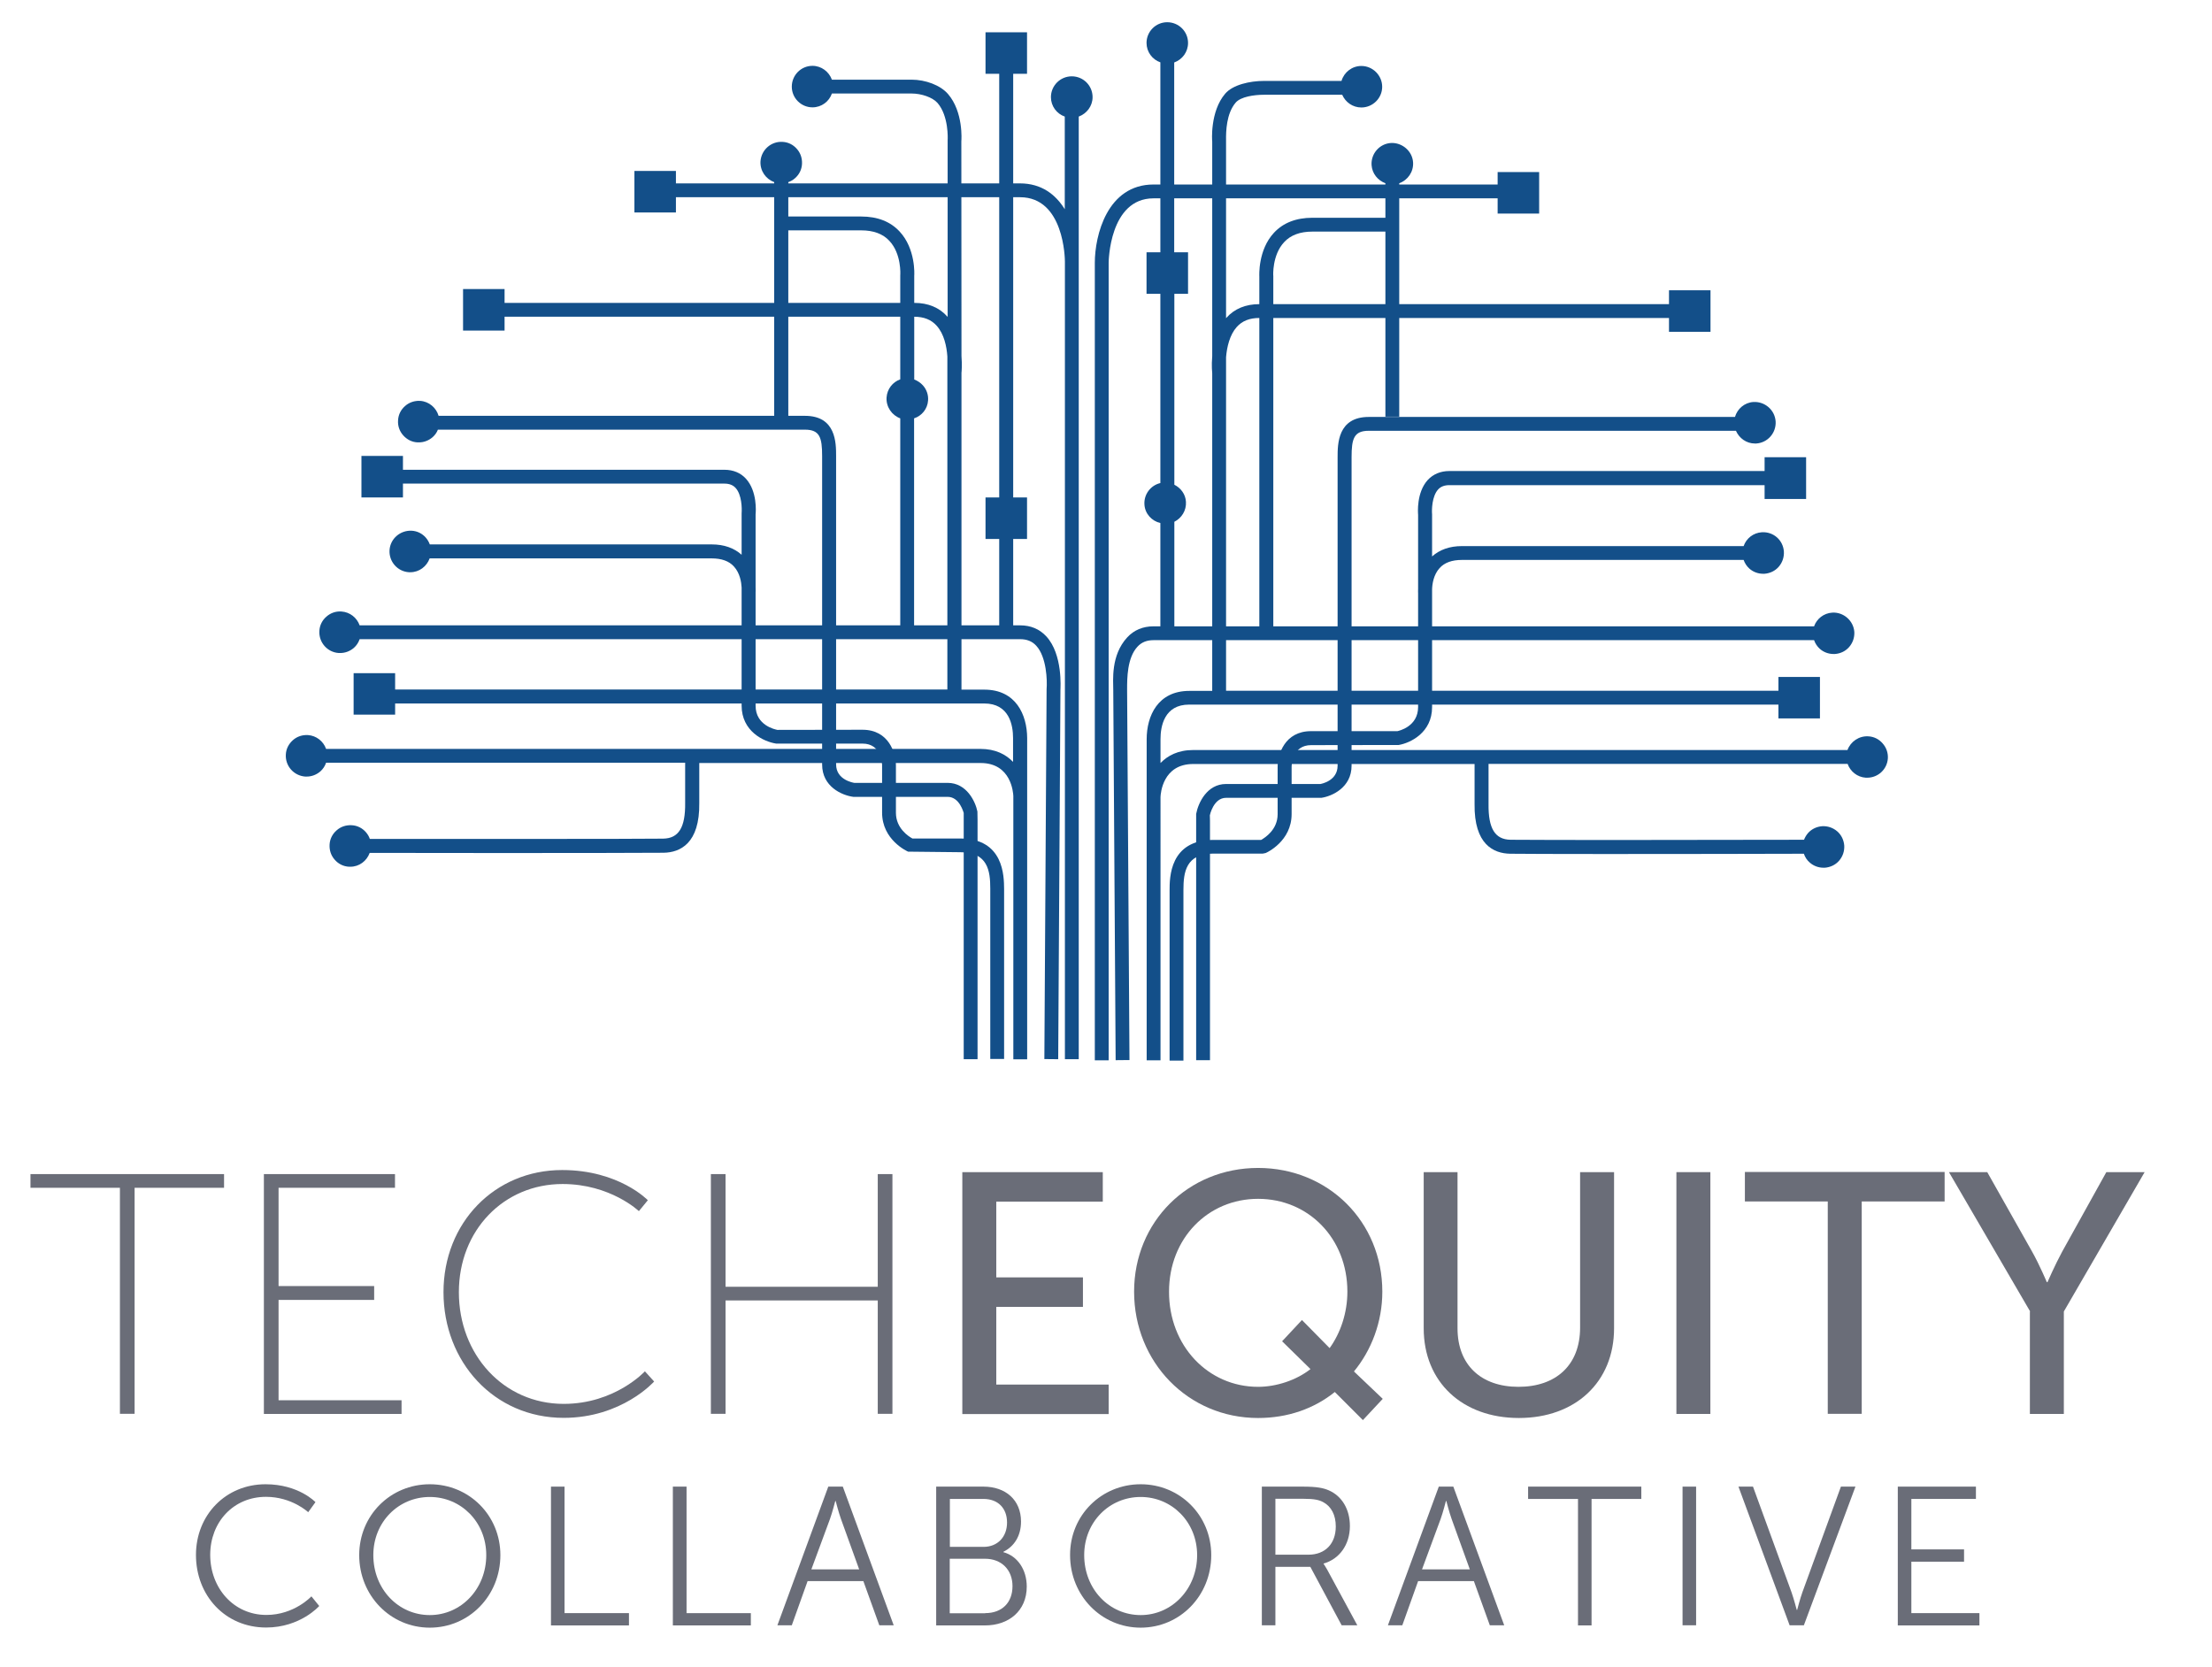 <?xml version="1.0" encoding="utf-8"?>
<!-- Generator: Adobe Illustrator 24.0.1, SVG Export Plug-In . SVG Version: 6.00 Build 0)  -->
<svg version="1.1" id="Layer_1" xmlns="http://www.w3.org/2000/svg" xmlns:xlink="http://www.w3.org/1999/xlink" x="0px" y="0px"
	 viewBox="0 0 158.26 119.27" style="enable-background:new 0 0 158.26 119.27;" xml:space="preserve" preserveAspectRatio="xMidYMid meet">
<style type="text/css">
	.st0{fill:#134F89;}
	.st1{fill:none;stroke:#134F89;stroke-width:0.994;stroke-miterlimit:10;}
	.st2{fill:#6A6D78;}
</style>
<path class="st0" d="M91.1,45.31H90.1V19.79c0-0.04-0.11-1.9,1.05-3.14c0.66-0.71,1.59-1.07,2.74-1.07h5.72v0.99h-5.72
	c-0.87,0-1.55,0.25-2.01,0.75c-0.87,0.92-0.79,2.41-0.78,2.43L91.1,45.31z"/>
<path class="st0" d="M131.09,43.83c-0.61,0.04-1.11,0.44-1.3,0.98H84.02v-7.48c0.52-0.26,0.87-0.81,0.83-1.43
	c-0.03-0.54-0.37-0.99-0.83-1.22V21.02H85v-2.97h-0.99V4.47C84.59,4.26,85,3.72,85,3.07c0-0.82-0.67-1.48-1.49-1.48
	c-0.82,0-1.48,0.67-1.48,1.48c0,0.64,0.41,1.19,0.99,1.39v13.59h-0.99v2.97h0.99v13.54c-0.69,0.16-1.19,0.8-1.14,1.54
	c0.04,0.66,0.53,1.18,1.14,1.32v7.39h-0.49c-0.76,0-1.4,0.27-1.88,0.79c-1.19,1.29-1,3.08-1,3.78l0.17,26.47l0.99-0.01l-0.17-26.51
	c0-0.8,0-2.26,0.74-3.06c0.29-0.32,0.67-0.47,1.15-0.47h47.26c0.08,0.23,0.22,0.45,0.41,0.62c0.27,0.24,0.62,0.37,0.98,0.37
	c0.03,0,0.06,0,0.1,0c0.4-0.03,0.76-0.2,1.02-0.5s0.39-0.68,0.37-1.08C132.61,44.4,131.89,43.78,131.09,43.83z"/>
<path class="st0" d="M66.4,28.65c0.03-0.39-0.1-0.78-0.37-1.08c-0.17-0.19-0.39-0.33-0.62-0.42l0-7.42
	c0.01-0.08,0.11-1.93-1.05-3.17c-0.66-0.71-1.58-1.07-2.74-1.07h-5.72v0.99h5.72c0.87,0,1.55,0.25,2.01,0.75
	c0.87,0.92,0.79,2.41,0.78,2.46v7.45c-0.54,0.19-0.94,0.69-0.98,1.3c-0.04,0.67,0.38,1.27,0.98,1.49v15.28h0.99l0-15.28
	C65.95,29.75,66.36,29.26,66.4,28.65z"/>
<path class="st0" d="M74.86,45.53c-0.49-0.53-1.12-0.79-1.88-0.79H25.73c-0.19-0.54-0.69-0.95-1.3-0.99
	c-0.39-0.03-0.78,0.1-1.08,0.37c-0.3,0.26-0.48,0.62-0.5,1.02c-0.05,0.82,0.57,1.53,1.39,1.58c0.03,0,0.07,0,0.1,0
	c0.36,0,0.7-0.13,0.98-0.37c0.19-0.17,0.33-0.38,0.41-0.62h47.26c0.48,0,0.86,0.15,1.15,0.47c0.74,0.8,0.79,2.49,0.74,3.1
	l-0.16,26.47l0.99,0.01l0.16-26.43C75.87,49.24,76.05,46.82,74.86,45.53z"/>
<path class="st0" d="M69.93,58.06c-0.14-0.71-0.77-2.05-2.13-2.05l-6.68,0c-0.05-0.01-1.3-0.2-1.3-1.32V32.63
	c0-0.94,0-2.88-2.23-2.88h-1.19V13.03c0.17-0.06,0.34-0.15,0.48-0.28c0.3-0.26,0.48-0.62,0.5-1.02s-0.1-0.78-0.37-1.08
	c-0.26-0.3-0.62-0.48-1.02-0.5c-0.82-0.05-1.52,0.57-1.58,1.39c-0.04,0.68,0.38,1.27,0.98,1.49v16.72H31.38
	c-0.17-0.58-0.69-1.03-1.32-1.07c-0.39-0.02-0.78,0.1-1.08,0.37c-0.3,0.26-0.48,0.62-0.5,1.02c-0.03,0.39,0.1,0.78,0.37,1.08
	s0.62,0.48,1.02,0.5c0.03,0,0.07,0,0.1,0c0.36,0,0.7-0.13,0.98-0.37c0.17-0.15,0.3-0.33,0.38-0.54h26.26c1.06,0,1.23,0.56,1.23,1.89
	V54.7c0,1.58,1.41,2.2,2.23,2.31h6.75c0.87,0,1.14,1.15,1.15,1.15c0,0,0,0,0,0v17.62h0.99V58.65L69.93,58.06z"/>
<path class="st0" d="M79.32,75.86h-0.99V18.8c0-1.94,0.88-5.6,4.2-5.6h26.43v0.99H82.53c-3.17,0-3.21,4.56-3.21,4.61V75.86z"/>
<g>
	<path class="st0" d="M126.53,29.13c-0.3-0.26-0.68-0.39-1.08-0.37c-0.64,0.04-1.15,0.49-1.32,1.07h-26.2
		c-2.23,0-2.23,1.95-2.23,2.88v22.07c0,1.09-1.17,1.3-1.23,1.31h-6.75c-1.36,0-1.99,1.34-2.14,2.14v17.62h0.99V58.73l-0.01-0.4
		c0-0.01,0.26-1.25,1.16-1.25l6.82,0c0.75-0.11,2.16-0.73,2.16-2.3V32.71c0-1.33,0.17-1.89,1.23-1.89h26.27
		c0.23,0.53,0.75,0.91,1.35,0.91c0.03,0,0.07,0,0.1,0c0.82-0.05,1.44-0.76,1.39-1.58C127.01,29.75,126.83,29.39,126.53,29.13z"/>
	<path class="st0" d="M99.12,13.11v16.7h0.99v-16.7c0.61-0.22,1.03-0.81,0.99-1.49c-0.05-0.82-0.79-1.43-1.58-1.39h0
		c-0.82,0.05-1.44,0.76-1.39,1.58C98.17,12.42,98.58,12.91,99.12,13.11z"/>
</g>
<g>

		<rect x="107.64" y="12.81" transform="matrix(-1 -4.464485e-11 4.464485e-11 -1 217.261 27.593)" class="st0" width="1.98" height="1.98"/>
	<path class="st0" d="M110.12,15.28h-2.97v-2.97h2.97V15.28z M108.14,14.29h0.98v-0.98h-0.98V14.29z"/>
</g>
<path class="st0" d="M76.68,5.46c-0.82,0-1.49,0.67-1.49,1.49c0,0.64,0.41,1.19,0.99,1.39v6.63c-0.65-1.05-1.66-1.85-3.21-1.85
	H48.36v-0.89h-2.97v2.97h2.97v-1.09h24.62c3.16,0,3.21,4.42,3.21,4.61v6.01v51.05h0.99V24.73v-6.01V8.34
	c0.57-0.21,0.99-0.75,0.99-1.39C78.17,6.12,77.5,5.46,76.68,5.46z"/>
<polygon class="st0" points="73.48,5.28 73.48,2.31 70.51,2.31 70.51,5.28 71.49,5.28 71.49,35.59 70.51,35.59 70.51,38.56
	71.49,38.56 71.49,45.23 72.49,45.23 72.49,38.56 73.48,38.56 73.48,35.59 72.49,35.59 72.49,5.28 "/>
<path class="st0" d="M129.22,35.68v-2.97h-2.97v0.99h-22.56c-0.62,0-1.15,0.22-1.54,0.64c-0.82,0.9-0.7,2.37-0.69,2.49v5.28
	c-0.01,0.17,0,0.28,0,0.33v8.14c0,1.42-1.4,1.71-1.48,1.73h-6.18c-1.89,0-2.39,1.67-2.39,2.56v3.38c0,1.11-0.9,1.68-1.18,1.84h-3.42
	c-3.13,0-3.13,2.71-3.13,3.6v12.19h0.99V63.67c0-1.26,0.17-2.6,2.14-2.6h3.54l0.2-0.04c0.08-0.03,1.86-0.84,1.86-2.79v-3.37
	c0-0.16,0.05-1.56,1.4-1.56l6.26-0.01c0.83-0.14,2.39-0.88,2.39-2.71l0-8.43c0.01-0.36,0.1-1.04,0.54-1.52
	c0.35-0.39,0.89-0.58,1.59-0.58h20.16c0.08,0.23,0.22,0.45,0.41,0.62c0.27,0.24,0.62,0.37,0.98,0.37c0.03,0,0.07,0,0.1,0
	c0.39-0.03,0.76-0.2,1.02-0.5c0.26-0.3,0.39-0.68,0.37-1.08c-0.05-0.82-0.74-1.44-1.58-1.39c-0.61,0.04-1.11,0.44-1.3,0.99H104.6
	c-0.89,0-1.6,0.26-2.14,0.74l0-3.01c-0.03-0.33-0.01-1.29,0.43-1.78c0.19-0.21,0.46-0.31,0.8-0.31h22.56v0.99H129.22z"/>
<path class="st0" d="M68.7,59.99h-3.42c-0.28-0.15-1.18-0.73-1.18-1.84v-3.38c0-0.88-0.5-2.56-2.39-2.56l-6.09,0.01
	c-0.16-0.03-1.56-0.32-1.56-1.73l0-8.12c0-0.03,0.01-0.17,0-0.37l0-5.21c0.02-0.17,0.13-1.64-0.69-2.54
	c-0.38-0.42-0.91-0.64-1.54-0.64h-23v-0.99h-2.97v2.97h2.97v-0.99h23c0.34,0,0.61,0.1,0.8,0.31c0.44,0.48,0.46,1.45,0.43,1.82v2.96
	c-0.54-0.48-1.25-0.74-2.14-0.74H30.75c-0.06-0.17-0.16-0.34-0.28-0.48c-0.26-0.3-0.62-0.48-1.02-0.5
	c-0.81-0.04-1.53,0.57-1.58,1.39c-0.05,0.82,0.57,1.53,1.39,1.58c0.03,0,0.06,0,0.1,0c0.63,0,1.17-0.41,1.38-0.99h20.18
	c0.7,0,1.24,0.19,1.59,0.58c0.44,0.48,0.53,1.14,0.55,1.5v8.45c0,1.83,1.56,2.58,2.47,2.72h6.18c1.34,0,1.4,1.4,1.4,1.56v3.38
	c0,1.95,1.79,2.76,1.86,2.79l3.74,0.04c1.97,0,2.14,1.34,2.14,2.6v12.19h0.99V63.59C71.83,62.7,71.83,59.99,68.7,59.99z"/>
<path class="st0" d="M134.69,53.18c-0.26-0.3-0.62-0.48-1.02-0.5c-0.67-0.04-1.27,0.38-1.49,0.98H85.37c-1.08,0-1.83,0.4-2.34,0.93
	v-1.71c0-0.92,0.27-2.47,2.05-2.47h5.19h36.97v0.99h2.97v-2.97h-2.97v0.99H90.27h-2.55l0-22.72h0l0-1.15
	c0.06-0.72,0.26-1.59,0.76-2.15c0.39-0.44,0.92-0.65,1.62-0.65h29.31v0.99h2.97v-2.97h-2.97v0.99H90.1c-0.98,0-1.78,0.33-2.36,0.98
	c-0.01,0.01-0.01,0.02-0.02,0.03l0-12.73c-0.01-0.64,0.02-1.92,0.69-2.7c0.36-0.42,1.31-0.56,2.02-0.56h5.6
	c0.23,0.53,0.75,0.91,1.37,0.91c0.82,0,1.49-0.67,1.49-1.48s-0.67-1.49-1.49-1.49c-0.67,0-1.24,0.45-1.42,1.07h-5.55
	c-1,0-2.22,0.27-2.77,0.91c-1.1,1.28-0.94,3.4-0.93,3.42v15.37c-0.06,0.69,0,1.2,0,1.22v22.72h-1.64c-2.25,0-3.05,1.79-3.05,3.46
	v22.97h0.99V57.02c0.01-0.24,0.15-2.36,2.34-2.36h20.13l0,2.86c-0.04,2.9,1.36,3.54,2.55,3.56c0.74,0.01,3.48,0.02,6.81,0.02
	c5.05,0,11.43-0.01,14.2-0.02c0.08,0.24,0.22,0.46,0.42,0.63c0.27,0.24,0.62,0.37,0.98,0.37c0.03,0,0.07,0,0.1,0
	c0.39-0.03,0.76-0.2,1.02-0.5c0.26-0.3,0.39-0.68,0.37-1.08c-0.03-0.39-0.2-0.76-0.5-1.02c-0.3-0.26-0.68-0.39-1.08-0.37
	c-0.39,0.03-0.76,0.2-1.02,0.5c-0.12,0.14-0.21,0.3-0.28,0.47c-4.6,0.01-19.14,0.03-21,0c-1.11-0.02-1.59-0.81-1.57-2.55l0-2.88
	h25.69c0.19,0.54,0.69,0.95,1.3,0.99c0.03,0,0.06,0,0.1,0c0.78,0,1.43-0.6,1.48-1.39C135.09,53.86,134.96,53.48,134.69,53.18z"/>
<path class="st0" d="M70.43,49.34h-1.64l0-22.67c0.01-0.05,0.05-0.55,0-1.21L68.78,10.1c0.01-0.09,0.15-2.09-0.95-3.37
	c-0.55-0.64-1.62-1.03-2.61-1.03h-5.7c-0.21-0.57-0.75-0.99-1.39-0.99c-0.82,0-1.48,0.67-1.48,1.49s0.67,1.48,1.48,1.48
	c0.64,0,1.19-0.41,1.39-0.99h5.7c0.7,0,1.5,0.27,1.86,0.68c0.8,0.93,0.73,2.56,0.72,2.65v12.66c-0.01-0.01-0.01-0.02-0.02-0.03
	c-0.58-0.65-1.38-0.98-2.36-0.98H36.1v-0.99h-2.97v2.97h2.97v-0.99H65.4c0.7,0,1.23,0.21,1.62,0.65c0.53,0.59,0.71,1.48,0.76,2.19
	v1.11v22.72H28.27v-1.17H25.3v2.97h2.97v-0.8h42.15c1.79,0,2.06,1.55,2.06,2.47v1.71c-0.52-0.54-1.26-0.93-2.34-0.93H23.33
	c-0.19-0.54-0.69-0.95-1.3-0.99c-0.4-0.02-0.78,0.1-1.08,0.37s-0.48,0.62-0.5,1.02c-0.05,0.82,0.57,1.52,1.39,1.58
	c0.03,0,0.06,0,0.1,0c0.36,0,0.7-0.13,0.98-0.37c0.19-0.17,0.33-0.38,0.41-0.62h25.69l0,2.88c0.02,1.75-0.46,2.53-1.57,2.55
	c-1.85,0.03-16.38,0.02-20.99,0.02c-0.06-0.18-0.16-0.34-0.28-0.48c-0.26-0.3-0.62-0.48-1.02-0.5c-0.4-0.02-0.78,0.1-1.08,0.37
	c-0.3,0.26-0.48,0.62-0.5,1.02s0.1,0.78,0.37,1.08c0.26,0.3,0.62,0.48,1.02,0.5c0.03,0,0.06,0,0.1,0c0.63,0,1.17-0.41,1.38-0.99
	c1.99,0,5.84,0.01,9.74,0.01c5.09,0,10.23-0.01,11.29-0.02c1.18-0.02,2.59-0.66,2.55-3.56l0-2.86h20.13c2.19,0,2.33,2.12,2.34,2.36
	v18.84h0.99V52.8C73.48,51.13,72.68,49.34,70.43,49.34z"/>
<g>
	<path class="st2" d="M8.58,84.98h-6.4V84h13.85v0.98h-6.4v16.17H8.58V84.98z"/>
	<path class="st2" d="M18.87,84h9.39v0.98h-8.33v7.03h6.84V93h-6.84v7.18h8.8v0.98h-9.85V84z"/>
	<path class="st2" d="M40.22,83.71c4.07,0,6.13,2.16,6.13,2.16l-0.64,0.78c0,0-2.03-1.94-5.46-1.94c-4.21,0-7.42,3.31-7.42,7.74
		c0,4.46,3.19,7.99,7.5,7.99c3.68,0,5.81-2.33,5.81-2.33l0.66,0.73c0,0-2.3,2.6-6.47,2.6c-5,0-8.6-4.02-8.6-8.99
		S35.39,83.71,40.22,83.71z"/>
	<path class="st2" d="M50.86,84h1.05v8.06H62.8V84h1.05v17.15H62.8v-8.11H51.91v8.11h-1.05V84z"/>
	<path class="st2" d="M68.85,83.86H78.9v2.11h-7.62v5.42h6.2v2.11h-6.2v5.56h8.04v2.11H68.85V83.86z"/>
	<path class="st2" d="M90.01,83.56c5.02,0,8.89,3.85,8.89,8.85c0,2.18-0.78,4.19-2.03,5.71l2.06,1.96l-1.42,1.52l-2.01-2.01
		c-1.49,1.2-3.38,1.86-5.49,1.86c-5,0-8.87-3.99-8.87-9.04C81.14,87.41,85.01,83.56,90.01,83.56z M90.01,99.22
		c1.3,0,2.74-0.47,3.75-1.27l-2.03-1.99l1.42-1.52l1.98,2.01c0.78-1.08,1.27-2.52,1.27-4.04c0-3.82-2.79-6.64-6.39-6.64
		c-3.58,0-6.37,2.82-6.37,6.64C83.63,96.28,86.43,99.22,90.01,99.22z"/>
	<path class="st2" d="M101.85,83.86h2.43v11.17c0,2.65,1.71,4.19,4.36,4.19c2.67,0,4.41-1.54,4.41-4.24V83.86h2.43v11.17
		c0,3.85-2.77,6.42-6.81,6.42s-6.81-2.57-6.81-6.42V83.86z"/>
	<path class="st2" d="M119.94,83.86h2.43v17.3h-2.43V83.86z"/>
	<path class="st2" d="M130.77,85.96h-5.93v-2.11h14.29v2.11h-5.93v15.19h-2.43V85.96z"/>
	<path class="st2" d="M145.25,93.83l-5.81-9.97h2.74l3.21,5.69c0.54,0.96,1.05,2.18,1.05,2.18h0.05c0,0,0.52-1.2,1.05-2.18
		l3.16-5.69h2.74l-5.78,9.97v7.33h-2.43V93.83z"/>
	<path class="st2" d="M19,106.19c2.37,0,3.57,1.28,3.57,1.28l-0.52,0.72c0,0-1.16-1.1-3.02-1.1c-2.33,0-3.99,1.81-3.99,4.15
		c0,2.37,1.67,4.3,4.02,4.3c2,0,3.22-1.33,3.22-1.33l0.56,0.69c0,0-1.35,1.54-3.8,1.54c-2.94,0-5.02-2.3-5.02-5.19
		C14.02,108.38,16.16,106.19,19,106.19z"/>
	<path class="st2" d="M30.75,106.19c2.81,0,5.05,2.22,5.05,5.07c0,2.91-2.24,5.19-5.05,5.19s-5.05-2.29-5.05-5.19
		C25.7,108.41,27.94,106.19,30.75,106.19z M30.75,115.55c2.23,0,4.04-1.86,4.04-4.29c0-2.37-1.81-4.16-4.04-4.16
		c-2.24,0-4.04,1.79-4.04,4.16C26.71,113.69,28.5,115.55,30.75,115.55z"/>
	<path class="st2" d="M39.42,106.36h0.97v9.05H45v0.88h-5.58V106.36z"/>
	<path class="st2" d="M48.15,106.36h0.97v9.05h4.6v0.88h-5.58V106.36z"/>
	<path class="st2" d="M61.77,113.12h-3.99l-1.13,3.16h-1.03l3.64-9.92h1.04l3.64,9.92h-1.03L61.77,113.12z M59.76,107.39
		c0,0-0.21,0.82-0.38,1.29l-1.33,3.6h3.42l-1.3-3.6c-0.17-0.47-0.38-1.29-0.38-1.29H59.76z"/>
	<path class="st2" d="M66.98,106.36h3.39c1.57,0,2.68,0.95,2.68,2.5c0,1.03-0.49,1.78-1.26,2.16v0.03c1.02,0.28,1.67,1.26,1.67,2.46
		c0,1.76-1.31,2.78-2.98,2.78h-3.5V106.36z M70.37,110.67c1,0,1.68-0.71,1.68-1.74c0-1.02-0.64-1.69-1.69-1.69h-2.4v3.43H70.37z
		 M70.49,115.41c1.2,0,1.95-0.75,1.95-1.93s-0.8-1.96-1.96-1.96h-2.53v3.9H70.49z"/>
	<path class="st2" d="M81.61,106.19c2.81,0,5.05,2.22,5.05,5.07c0,2.91-2.24,5.19-5.05,5.19c-2.81,0-5.05-2.29-5.05-5.19
		C76.55,108.41,78.8,106.19,81.61,106.19z M81.61,115.55c2.23,0,4.04-1.86,4.04-4.29c0-2.37-1.81-4.16-4.04-4.16
		c-2.24,0-4.04,1.79-4.04,4.16C77.57,113.69,79.36,115.55,81.61,115.55z"/>
	<path class="st2" d="M90.28,106.36h2.94c1.02,0,1.47,0.1,1.86,0.27c0.93,0.41,1.5,1.35,1.5,2.55c0,1.34-0.76,2.37-1.88,2.68v0.03
		c0,0,0.1,0.13,0.25,0.4l2.16,3.99h-1.12l-2.24-4.18h-2.5v4.18h-0.97V106.36z M93.61,111.23c1.2,0,1.96-0.78,1.96-2.02
		c0-0.82-0.32-1.43-0.9-1.74c-0.29-0.16-0.65-0.24-1.41-0.24h-2.01v4H93.61z"/>
	<path class="st2" d="M105.45,113.12h-3.99l-1.13,3.16H99.3l3.64-9.92h1.04l3.64,9.92h-1.03L105.45,113.12z M103.45,107.39
		c0,0-0.21,0.82-0.38,1.29l-1.33,3.6h3.42l-1.3-3.6c-0.17-0.47-0.38-1.29-0.38-1.29H103.45z"/>
	<path class="st2" d="M112.9,107.24h-3.57v-0.88h8.1v0.88h-3.56v9.05h-0.97V107.24z"/>
	<path class="st2" d="M120.38,106.36h0.97v9.92h-0.97V106.36z"/>
	<path class="st2" d="M124.38,106.36h1.04l2.75,7.54c0.18,0.51,0.38,1.28,0.38,1.28h0.03c0,0,0.2-0.78,0.38-1.28l2.75-7.54h1.04
		l-3.69,9.92h-1.02L124.38,106.36z"/>
	<path class="st2" d="M135.78,106.36h5.59v0.88h-4.62v3.61h3.77v0.88h-3.77v3.68h4.87v0.88h-5.84V106.36z"/>
</g>
</svg>